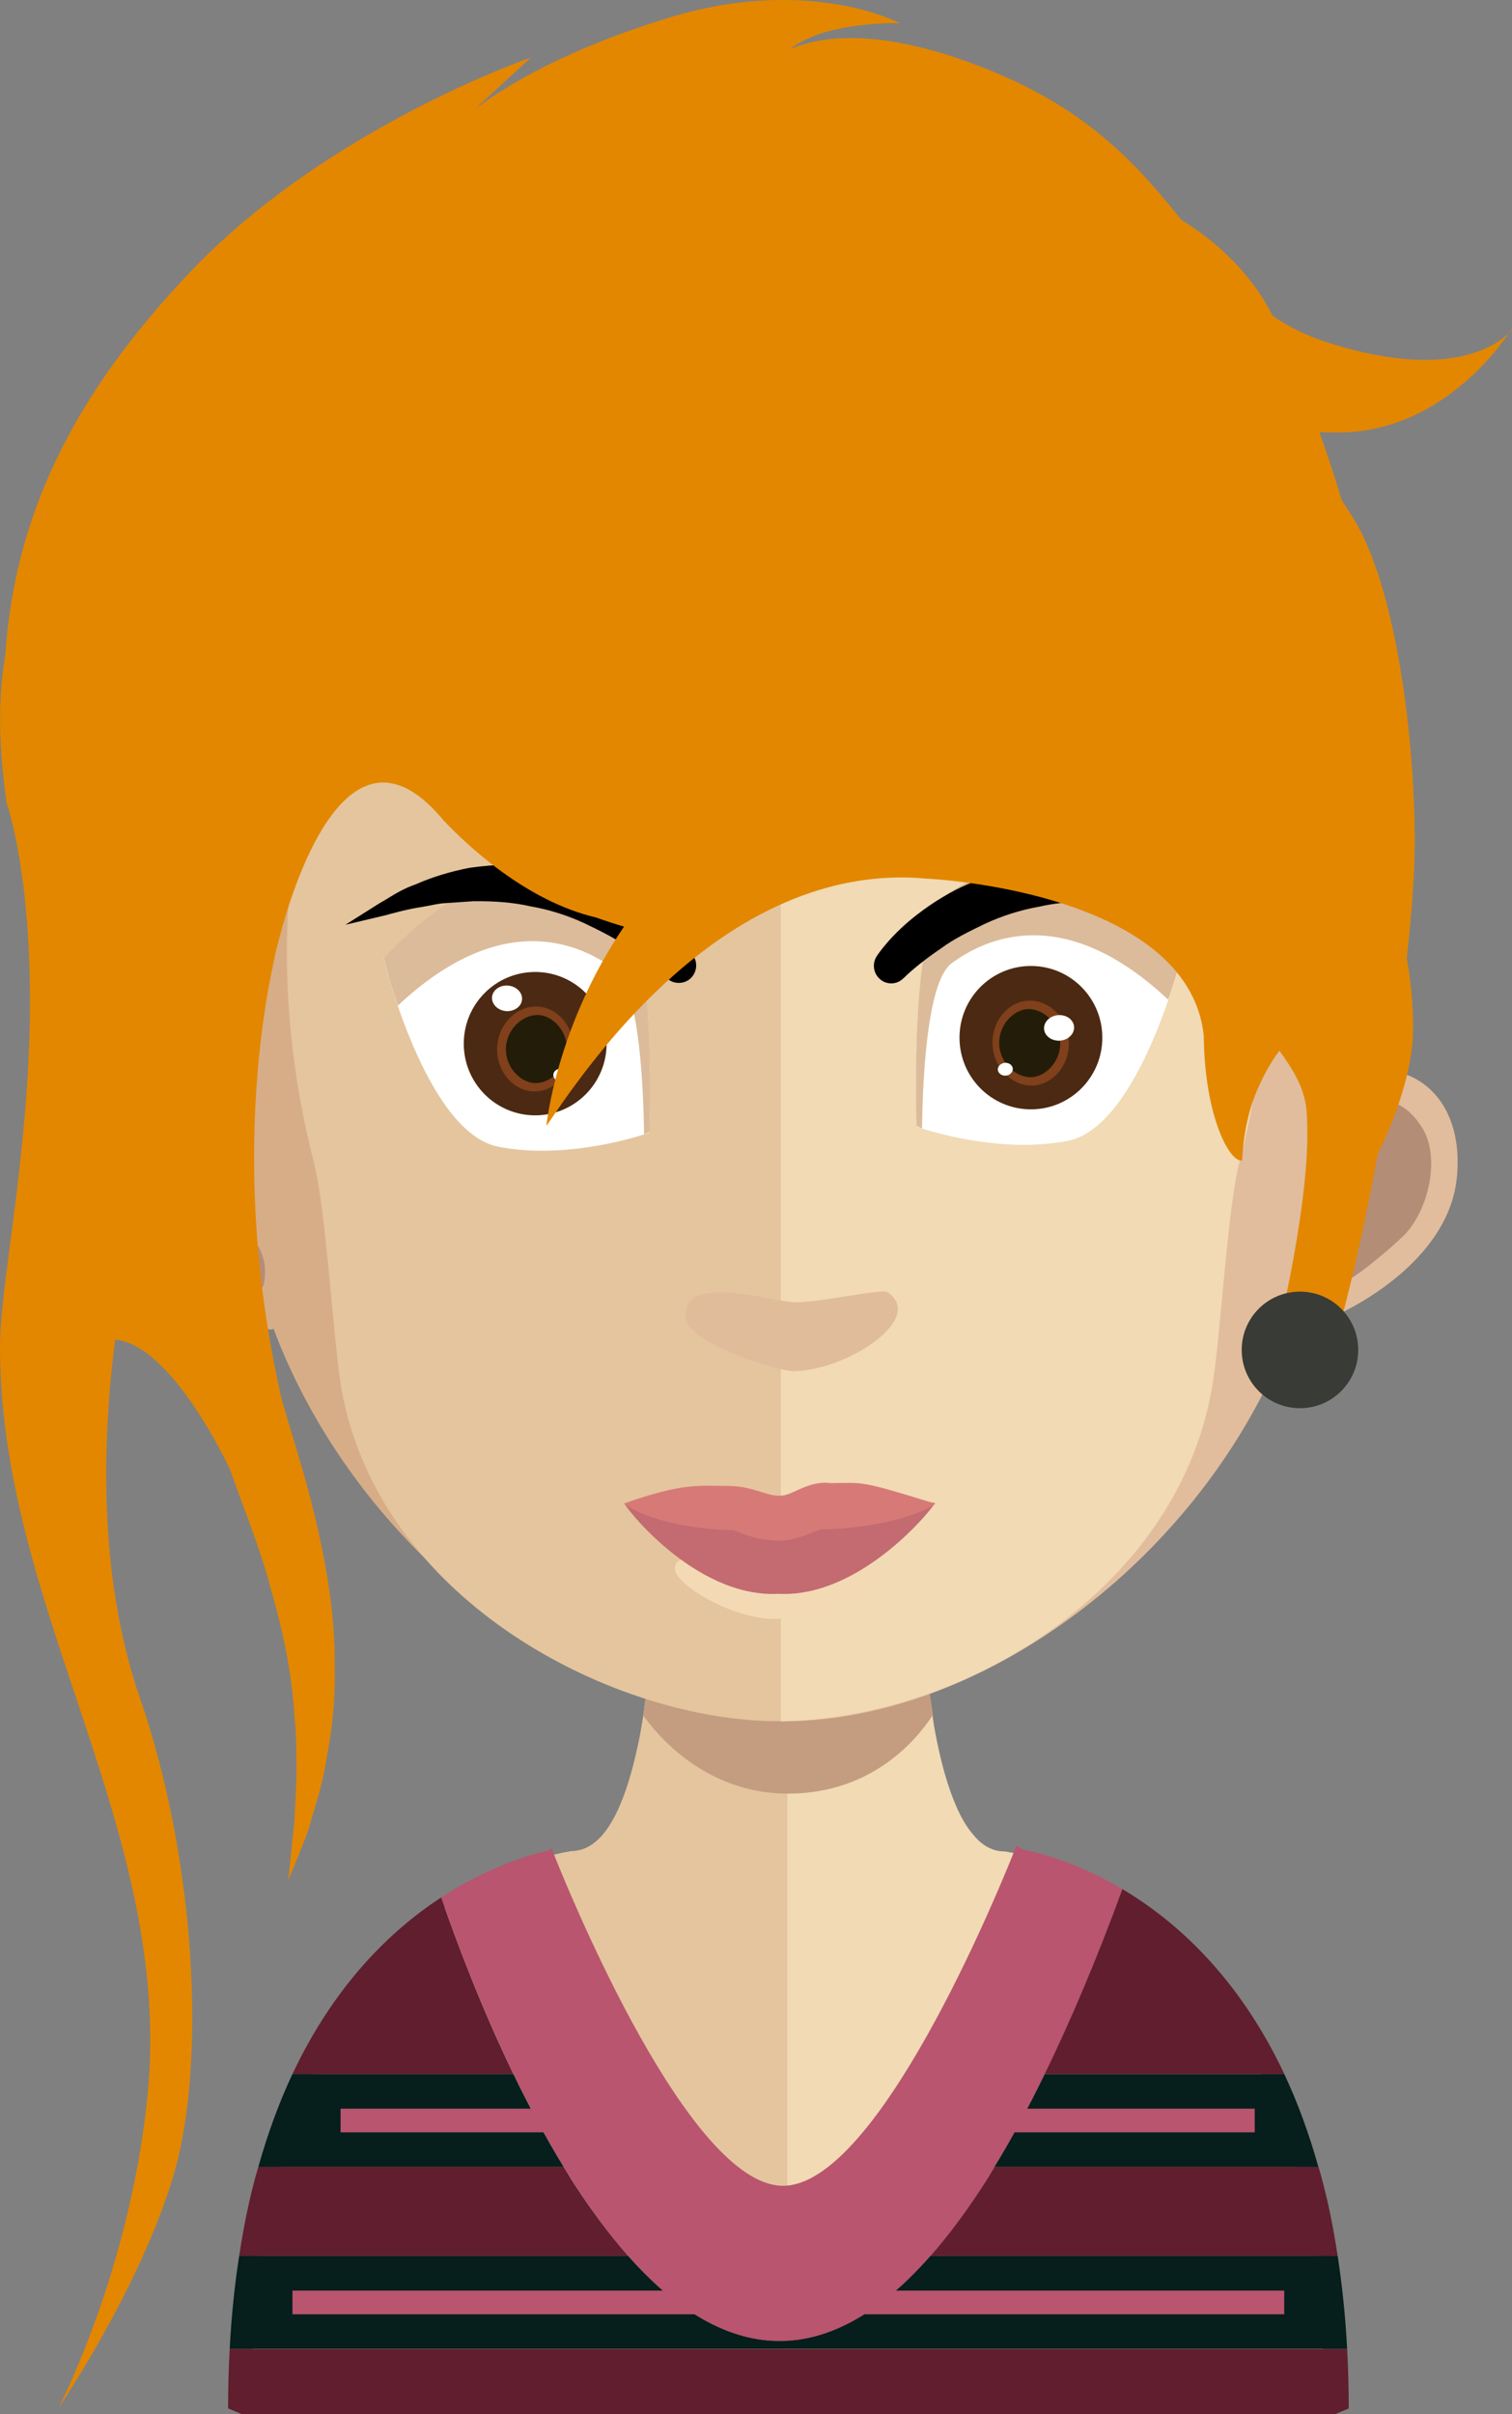 <?xml version="1.0" encoding="UTF-8"?><svg id="Layer_1" xmlns="http://www.w3.org/2000/svg" xmlns:xlink="http://www.w3.org/1999/xlink" viewBox="0 0 131.06 209.13"><rect x="0" y="0" width="131.06" height="209.13" fill="#808080" stroke="none"/><defs><style>.cls-1{fill:none;}.cls-2{clip-path:url(#clippath);}.cls-3{fill:#f1dab4;}.cls-4{fill:#e4c59e;}.cls-5{fill:#f3dab4;}.cls-6{fill:#fff;}.cls-7{fill:#7f401b;}.cls-8{fill:#c3977d;}.cls-9{fill:#c36b70;}.cls-10{fill:#b48d76;}.cls-11{fill:#b9556e;}.cls-12{fill:#c1967d;}.cls-13{fill:#e38700;}.cls-14{fill:#c49d80;}.cls-15{fill:#c5997d;}.cls-16{fill:#e1bd9d;}.cls-17{fill:#e0bc9b;}.cls-18{fill:#d7ad88;}.cls-19{fill:#dbbb9a;}.cls-20{fill:#d77a77;}.cls-21{fill:#231c08;}.cls-22{fill:#061e1c;}.cls-23{fill:#463216;}.cls-24{fill:#393b36;}.cls-25{fill:#4c2912;}.cls-26{fill:#601e2e;}</style><clipPath id="clippath"><rect class="cls-1" x="55.75" y="140.57" width="25.11" height="14.8"/></clipPath></defs><path class="cls-23" d="m54.29,41.5l-.2.2.03.07c.07-.1.1-.2.17-.27Z"/><path class="cls-4" d="m68.2,125.37v83.76H22.91c-.74-.31-1.11-.45-1.11-.45,0-7.67.8-14.12,2.15-19.56.52-2.15,1.14-4.14,1.81-5.97,1.58-4.31,3.52-7.81,5.6-10.65,5.53-7.52,12.05-10.44,15.58-11.53,1.6-.49,2.58-.61,2.58-.61.17,0,.32-.02.49-.05.78-.12,1.47-.55,2.1-1.23.52-.57.98-1.3,1.41-2.21.69-1.47,1.27-3.35,1.73-5.51.2-.84.34-1.7.49-2.62.21-1.55.43-3.16.63-4.87.06-1.03.17-2.03.29-3.1.4-5.13.51-10.73.51-16.04,0,0,6.09.63,11.02.63Z"/><path class="cls-3" d="m114.81,208.69s-.4.14-1.07.45h-45.53v-83.76h.12c4.9,0,11.05-.63,11.05-.63,0,5.28.11,10.81.52,15.93.11,1,.21,2.03.29,3.02.18,1.77.41,3.44.66,4.99v.03c.08.71.21,1.32.34,2,.44,2.18.98,4.08,1.64,5.62.44,1.04.94,1.92,1.52,2.58.44.55.94.97,1.49,1.2.38.18.78.26,1.21.26,0,0,1.73.21,4.36,1.24,5.33,2.09,14.29,7.57,19.43,21.55.68,1.83,1.29,3.82,1.81,5.97,1.35,5.43,2.15,11.88,2.15,19.56Z"/><g class="cls-2"><path class="cls-14" d="m80.86,148.52v.04c-1.14,1.76-4.98,6.82-12.57,6.82h-.07c-7.19-.04-11.39-5.24-12.46-6.78.22-1.54.44-3.15.63-4.84.07-.99.18-2.02.3-3.08,3.5.88,7.34,1.43,11.39,1.5h.15c4.2-.07,8.07-.66,11.69-1.61.11.99.22,2.02.29,3,.18,1.76.41,3.41.66,4.95"/></g><path class="cls-18" d="m67.7,29.91c-48,0-48.26,40.12-46.12,66.39-3.28-6.23-13.05-4.32-12.24,5.5.77,9.45,14.73,14.27,14.34,13.23,7.27,19.43,26.51,34.08,44.02,34.08h.37V29.91h-.37"/><path class="cls-10" d="m12.4,97.66c2.36-3.81,6.05-2.16,6.93-1.32.96.92,1.73,2.09,1.14,4.32-.33,1.28-1.66,1.39-1.36,3.3.37,2.16,1.36,2.27,1.95,2.78.55.48,1.25.84,1.59,1.76.37.92.41,1.87.22,2.71-.37,1.54-2.62.29-4.13-.37-1-.48-4.17-3.15-4.98-4.03-1.99-2.27-2.95-6.67-1.36-9.16"/><path class="cls-16" d="m67.95,29.91c48,0,48.26,40.12,46.15,66.39,3.28-6.23,13.01-4.32,12.2,5.5-.74,9.45-14.72,14.27-14.34,13.23-7.08,19.43-26.51,34.08-44.02,34.08h-.26l-.11-119.19h.37"/><path class="cls-10" d="m123.25,97.66c-2.36-3.81-6.01-2.16-6.93-1.32-.96.92-1.7,2.09-1.14,4.32.33,1.28,1.66,1.39,1.36,3.3-.37,2.16-1.36,2.27-1.92,2.78-.55.48-1.29.84-1.62,1.76-.33.92-.41,1.87-.22,2.71.37,1.54,2.62.29,4.13-.37,1.03-.48,4.17-3.15,4.98-4.03,2.03-2.27,2.95-6.67,1.36-9.16"/><path class="cls-4" d="m67.32,41.23c-15.78,0-27.35,4.58-34.32,13.59-9.77,12.64-9.4,31.91-5.82,45.76,1.11,4.25,1.7,15.65,2.43,19.82,3.43,18.72,24.11,28.69,37.71,28.69h.37V41.23h-.22"/><path class="cls-3" d="m101.6,54.87c-6.93-8.98-18.36-13.56-33.92-13.63v107.87c15.56-.18,34.17-11.1,37.34-28.69.77-4.18,1.33-15.57,2.43-19.82,3.61-13.81,3.98-33.05-5.86-45.73"/><path class="cls-1" d="m65.76,130.1c-.22-.04-.42-.08-.59-.11.2.04.4.08.59.11Z"/><path class="cls-1" d="m64.94,129.94c-.14-.03-.27-.06-.36-.08.12.03.24.05.36.08Z"/><path class="cls-8" d="m65.17,129.98c-.08-.02-.15-.03-.23-.05.07.02.14.03.23.05Z"/><path class="cls-8" d="m64.58,129.85c-.07-.02-.13-.04-.2-.06h0s.08.02.21.06Z"/><path class="cls-1" d="m24.66,74.86c-.43,1.43-.73,2.99-.93,4.66,0,0,.63-2.63,2.03-6.52-.6.83-1,1.5-1.1,1.86Z"/><path class="cls-1" d="m65.91,127.91c-.22-.04-.43-.08-.61-.12.21.04.41.09.61.12Z"/><path class="cls-1" d="m65.07,127.75c-.14-.03-.28-.06-.37-.08.12.03.24.06.37.08Z"/><path class="cls-12" d="m65.3,127.8c-.08-.02-.15-.03-.23-.05.08.02.14.03.23.05Z"/><path class="cls-12" d="m64.7,127.66c-.07-.02-.14-.04-.21-.06h0s.08.02.21.06Z"/><path class="cls-17" d="m59.43,114.09c-.19-3.83,7.03-1.4,9.41-1.28,1.88.1,7.6-1.21,8.09-.87,3.37,2.27-3.57,6.84-8.21,6.84-1.24,0-9.18-2.38-9.29-4.69Z"/><path class="cls-1" d="m66.01,129.68c-.22-.04-.43-.08-.61-.12.21.04.41.08.61.12Z"/><path class="cls-1" d="m65.17,129.52c-.14-.03-.28-.06-.37-.08.12.03.24.06.37.08Z"/><path class="cls-12" d="m65.4,129.57c-.08-.02-.15-.03-.23-.05.08.02.14.03.23.05Z"/><path class="cls-12" d="m64.8,129.43c-.07-.02-.14-.04-.21-.06h0s.08.02.21.06Z"/><path class="cls-1" d="m65.77,129.27c-.24-.04-.46-.08-.65-.12.22.05.44.09.65.12Z"/><path class="cls-1" d="m64.87,129.09c-.15-.03-.3-.07-.4-.09.13.03.26.06.4.09Z"/><path class="cls-8" d="m65.12,129.14c-.08-.02-.17-.03-.25-.05.08.02.15.03.25.05Z"/><path class="cls-8" d="m64.47,129c-.08-.02-.15-.04-.22-.06h0s.09.03.23.06Z"/><path class="cls-1" d="m65.58,128.64c-.24-.04-.46-.08-.65-.12.22.05.44.09.65.12Z"/><path class="cls-1" d="m64.68,128.46c-.15-.03-.3-.07-.4-.09.13.03.26.06.4.09Z"/><path class="cls-8" d="m64.93,128.51c-.08-.02-.17-.03-.25-.05.08.02.15.03.25.05Z"/><path class="cls-8" d="m64.29,128.37c-.08-.02-.15-.04-.22-.06h0s.09.03.23.06Z"/><path class="cls-1" d="m66.14,128.55c-.23-.04-.44-.08-.63-.12.21.05.42.09.63.12Z"/><path class="cls-1" d="m65.27,128.38c-.14-.03-.29-.06-.38-.09.13.03.25.06.38.09Z"/><path class="cls-8" d="m65.51,128.43c-.08-.02-.16-.03-.24-.05.08.02.15.03.24.05Z"/><path class="cls-8" d="m64.88,128.29c-.07-.02-.14-.04-.21-.06h0s.08.03.22.06Z"/><path class="cls-1" d="m63.78,134.93c-.22-.04-.43-.08-.6-.12.2.04.4.08.6.12Z"/><path class="cls-1" d="m62.95,134.76c-.14-.03-.28-.06-.37-.08.12.03.24.06.37.08Z"/><path class="cls-15" d="m63.18,134.81c-.08-.02-.15-.03-.23-.05.08.02.14.03.23.05Z"/><path class="cls-15" d="m62.58,134.68c-.07-.02-.14-.04-.21-.06h0s.08.02.21.06Z"/><path class="cls-1" d="m63.61,134.34c-.22-.04-.43-.08-.6-.12.2.04.4.08.6.12Z"/><path class="cls-1" d="m62.78,134.18c-.14-.03-.28-.06-.37-.08.12.03.24.06.37.08Z"/><path class="cls-15" d="m63.01,134.23c-.08-.02-.15-.03-.23-.05.08.02.14.03.23.05Z"/><path class="cls-15" d="m62.41,134.09c-.07-.02-.14-.04-.21-.06h0s.08.02.21.06Z"/><path class="cls-1" d="m64.12,134.26c-.22-.04-.41-.08-.58-.11.2.04.39.08.58.11Z"/><path class="cls-1" d="m63.32,134.1c-.13-.03-.27-.06-.35-.08.12.03.23.05.35.08Z"/><path class="cls-15" d="m63.54,134.15c-.07-.02-.15-.03-.22-.05.07.02.14.03.22.05Z"/><path class="cls-15" d="m62.96,134.02c-.07-.02-.13-.04-.2-.06h0s.08.02.21.06Z"/><path class="cls-5" d="m58.51,135.94c-.18-2.39,6.65.5,8.89.57,1.79.06,7.16-.35,7.66-.54,3.76-1.4-.21,3.99-7.77,4.27-3.47.14-8.68-2.85-8.78-4.3Z"/><path class="cls-9" d="m81.02,130.2c-4.33-.81-13.45.05-13.45.05-7.52,1.25-13.41-.08-13.45-.03-.18.02,6.01,8.22,13.35,7.85h0c7.34.38,13.73-7.85,13.56-7.87Z"/><path class="cls-20" d="m71.92,128.47c-1.95-.22-3.34,1.19-4.34,1.09-1.02.09-2.34-.81-4.3-.83-2.76-.03-4.11-.27-9.16,1.5.18.34,3.41,2.22,9.47,2.32.09,0,1.71.92,4.02.91,1.45,0,3.43-.97,3.51-.97,6.07-.09,9.77-1.9,9.94-2.23-6.67-2.07-6.14-1.8-9.14-1.78Z"/><path class="cls-6" d="m33.25,83.04s3.66,15.07,9.95,16.3c6.29,1.23,13.09-1.22,13.09-1.22,0,0,.65-17.71-2.57-20.02-3.22-2.32-10.63-5.68-20.47,4.94Z"/><path class="cls-19" d="m56.3,98.08s-.14.04-.47.18c-.08-5.43-.58-12.89-2.59-14.32-2.99-2.2-9.74-5.28-18.75,3.17-.82-2.33-1.23-4.1-1.23-4.1,9.86-10.64,17.28-7.29,20.47-4.96,3.22,2.32,2.57,20.05,2.57,20.05Z"/><ellipse class="cls-25" cx="46.39" cy="90.41" rx="6.19" ry="6.21"/><path class="cls-7" d="m46.1,94.54c-1.79-.15-3.16-1.96-3-3.95.16-1.99,1.81-3.54,3.6-3.39,1.79.15,3.16,1.95,3,3.94-.16,1.99-1.81,3.55-3.6,3.4Z"/><path class="cls-21" d="m46.26,93.82c-1.24-.11-2.53-1.47-2.4-3.16.14-1.69,1.63-2.83,2.88-2.73,1.24.11,2.53,1.48,2.39,3.17-.14,1.69-1.63,2.83-2.87,2.72Z"/><path class="cls-6" d="m45.25,86.59c-.05.61-.68,1.05-1.39,1-.72-.06-1.26-.61-1.21-1.21.05-.61.67-1.06,1.39-1,.72.06,1.26.6,1.21,1.21Z"/><path class="cls-6" d="m49.26,93.19c-.03.3-.34.53-.69.5-.36-.03-.63-.3-.61-.61.03-.3.34-.53.69-.5.36.03.63.3.61.61Z"/><path class="cls-6" d="m102.5,82.53s-3.66,15.07-9.95,16.3c-6.29,1.23-13.09-1.22-13.09-1.22,0,0-.65-17.71,2.57-20.02,3.22-2.32,10.63-5.68,20.47,4.94Z"/><path class="cls-19" d="m79.45,97.57s.14.04.47.18c.08-5.43.58-12.89,2.59-14.32,2.99-2.2,9.74-5.28,18.75,3.17.82-2.33,1.23-4.1,1.23-4.1-9.86-10.64-17.28-7.29-20.47-4.96-3.22,2.32-2.57,20.05-2.57,20.05Z"/><path class="cls-25" d="m83.17,89.89c0,3.43,2.77,6.21,6.19,6.21s6.19-2.78,6.19-6.21-2.77-6.21-6.19-6.21-6.19,2.78-6.19,6.21Z"/><path class="cls-7" d="m89.64,94.03c1.79-.15,3.16-1.96,3-3.95-.16-1.99-1.81-3.54-3.6-3.39-1.79.15-3.16,1.95-3,3.94.16,1.99,1.81,3.55,3.6,3.4Z"/><path class="cls-21" d="m89.49,93.31c1.24-.11,2.53-1.47,2.4-3.16-.14-1.69-1.63-2.83-2.88-2.73-1.24.11-2.53,1.48-2.39,3.17.14,1.69,1.63,2.83,2.87,2.72Z"/><path class="cls-6" d="m90.5,89.15c.05.61.68,1.05,1.39,1,.72-.06,1.26-.61,1.21-1.21-.05-.61-.67-1.06-1.39-1-.72.06-1.26.6-1.21,1.21Z"/><path class="cls-6" d="m86.49,92.68c.03.3.34.53.69.5.36-.03.63-.3.61-.61-.03-.3-.34-.53-.69-.5-.36.03-.63.3-.61.61Z"/><path d="m60.07,82.8c-.05-.07-1.19-1.81-3.52-3.61-1.46-1.12-2.89-1.98-4.38-2.62-1.81-.76-3.75-1.3-5.63-1.56-1.7-.19-3.59-.14-5.8.16-1.68.32-3.32.82-4.71,1.44-.99.34-1.78.82-2.41,1.21-.24.15-.46.28-.68.4l-3,1.89,3.46-.82c.16-.04.34-.09.52-.14.72-.19,1.61-.43,2.65-.58.24-.04.49-.09.75-.14.44-.09.89-.18,1.36-.2.52-.04,1.07-.07,1.63-.11l.73-.05c1.92-.02,3.54.12,4.97.45,1.57.27,3.19.78,4.67,1.47,1.4.67,2.74,1.34,3.79,2.11,2.11,1.42,3.29,2.6,3.3,2.61h0c.29.29.68.44,1.07.44.28,0,.57-.08.82-.24.7-.46.89-1.4.45-2.08l-.03-.05Z"/><path d="m103.11,78.22c-.2-.11-.42-.24-.66-.39-.63-.39-1.41-.87-2.38-1.2-1.42-.63-3.06-1.13-4.76-1.45-2.18-.29-4.07-.35-5.78-.15-1.87.26-3.82.8-5.63,1.56-1.46.63-2.94,1.51-4.38,2.62-2.29,1.76-3.43,3.47-3.51,3.6l-.02.03c-.39.6-.3,1.4.2,1.9.28.29.66.45,1.06.45h0c.4,0,.78-.16,1.06-.45h.01c.11-.12,1.25-1.24,3.3-2.62,1.03-.76,2.37-1.43,3.77-2.1,1.49-.69,3.1-1.2,4.7-1.48,1.42-.33,3.04-.47,4.93-.45l.76.05c.55.04,1.09.08,1.62.11.46.02.91.11,1.35.2.25.05.5.1.75.14,1.05.15,1.94.39,2.65.58.19.05.36.1.53.14l3.46.82-3.03-1.91Z"/><path class="cls-13" d="m131.06,28.54s-3.6,5.1-16.01,1.12c-1.82-.58-3.37-1.36-4.73-2.3-1.46-2.88-3.92-5.83-7.93-8.32-3.61-4.52-7.89-9.43-16.59-12.95-8.92-3.61-14.25-3.14-17.34-1.82,3.13-2.48,9.55-2.26,9.55-2.26,0,0-7.93-4.22-20.18-.43-8.61,2.66-13.76,5.69-16.65,7.86l4.83-4.45s-17.43,5.99-29.29,18.33C5.97,34.52,1.25,45.11.46,56.72c-.76,4.57-.46,8.67.12,12.85,0,0,3.37,9.37,1.4,28.8h0c-.73,7.86-1.98,14.38-1.98,18.29,0,22.91,15.11,41.89,12.78,64.96-1.54,15.21-7.72,27-7.72,27,0,0,7.08-10.41,9.98-20.17,2.89-9.76,1.93-27.33-2.9-41.33-3.4-9.86-3.44-21.01-2.16-31.07,4.96.42,9.93,11.19,9.93,11.19,1.14,3.17,2.32,6.16,3.2,9.06.83,2.95,1.59,5.73,1.97,8.38.23,1.33.35,2.61.43,3.83.14,1.24.18,2.4.17,3.52.09,2.2-.1,4.15-.16,5.77-.34,3.23-.53,5.08-.53,5.08,0,0,.18-.43.51-1.23.3-.83.87-2,1.37-3.59.43-1.59,1.12-3.51,1.45-5.82.45-2.29.76-4.94.69-7.85.07-4.04-.63-8.53-1.74-13.13-.4-1.64-.85-3.29-1.34-4.94-.12-.41-.24-.81-.36-1.22-.39-1.26-.76-2.52-1.13-3.79-4.19-18.1-1.92-32.56-.66-38.25,0,0,0,0,0-.01v-.02s.03-.12.07-.32c.02-.07.04-.16.06-.26.11-.45.28-1.14.52-1.99,0,0,0-.01,0-.02,1.63-5.8,6.32-18.66,14-9.39,2.04,2.16,7.15,7,13.23,8.43.82.29,1.63.56,2.43.79-5.91,8.7-6.73,17.27-6.73,17.27.27-.4.53-.76.79-1.15,12.55-18.34,24.63-20.98,32.09-20.28h0c.07,0,2,.09,4.76.52,3.4.53,8.04,1.58,11.93,3.64,2.44,1.29,4.58,2.97,5.94,5.16.78,1.25,1.3,2.67,1.47,4.28h0c.08,7.14,2.31,11.06,3.33,10.81,0,0,.05-3.24,1.32-6.13.66-1.51,1.3-2.57,1.91-3.36,1.22,1.65,2.2,3.31,2.35,5.18.29,3.5-.32,8.29-1.11,12.67-1.1,6.08-2.57,11.37-2.57,11.37l6.52-5.29c1.18-4.26,2.33-9.52,3.33-14.97,1.13-2.27,2-4.63,2.52-6.78.22-.9.37-1.76.46-2.55.05-.53.09-1.04.09-1.5,0-2.11-.19-4.14-.55-6.13.43-3.94.69-7.45.69-10.09,0-9.39-1.71-22.32-5.38-28.14-.34-.54-.65-1.02-.95-1.47-1.01-3.39-1.94-5.89-1.94-5.91.01,0,.16.04,1.71.04,9.56-.02,14.95-8.96,14.95-8.96Z"/><path class="cls-11" d="m89.14,160.31c.03.08-.53-.11-1.04-.41,0,0-9.4,24.29-17.74,28.75-.84.45-1.68.7-2.49.7-.81,0-1.64-.25-2.48-.7-8.28-4.45-17.6-28.57-17.6-28.57-.16.16-.26.25-.25.23-1.77.4-5.32,1.46-9.29,4.06,2.03,5.87,5.91,15.93,11.2,24.29,8.84,13.98,21.62,23.2,36.2,0,3.77-6.01,7.67-14.18,11.65-25-3.5-2.08-6.54-2.98-8.15-3.34Z"/><path class="cls-1" d="m86.2,187.72h-37.34c.19.31.38.63.58.94,1.55,2.46,3.23,4.76,5.02,6.77h26.2c1.64-1.86,3.3-4.09,4.98-6.77.19-.3.38-.63.57-.94Z"/><path class="cls-26" d="m38.24,164.37c-4.36,2.85-9.24,7.56-12.89,15.3h19.15c-2.8-5.79-4.93-11.45-6.26-15.3Z"/><path class="cls-26" d="m85.64,188.66c-1.69,2.68-3.35,4.91-4.98,6.77h35.29c-.25-1.65-.54-3.22-.88-4.72-.16-.71-.34-1.38-.51-2.05-.08-.32-.18-.62-.27-.94h-28.08c-.19.31-.38.64-.57.94Z"/><path class="cls-26" d="m97.29,163.65c-2.27,6.18-4.52,11.47-6.73,16.01h20.76c-3.97-8.42-9.4-13.26-14.03-16.01Z"/><path class="cls-26" d="m49.44,188.66c-.2-.31-.38-.62-.58-.94h-26.47c-.09.31-.18.61-.27.94-.18.67-.35,1.35-.51,2.05-.34,1.5-.63,3.08-.88,4.72h33.72c-1.78-2.01-3.46-4.32-5.02-6.77Z"/><path class="cls-26" d="m19.78,208.64s.4.17,1.15.48h94.84c.74-.31,1.14-.48,1.14-.48,0-1.78-.05-3.5-.14-5.15H19.91c-.09,1.65-.14,3.37-.14,5.15Z"/><path class="cls-22" d="m44.5,179.67h-19.15c-1.12,2.38-2.12,5.06-2.96,8.05h26.47c-1.59-2.6-3.05-5.34-4.36-8.05Z"/><path class="cls-22" d="m114.28,187.72c-.84-2.99-1.84-5.67-2.96-8.05h-20.76c-1.47,3.02-2.92,5.69-4.36,8.05h28.08Z"/><path class="cls-22" d="m80.65,195.43c-10.02,11.39-19,8.12-26.2,0H20.73c-.39,2.51-.67,5.18-.82,8.05h96.86c-.15-2.87-.44-5.55-.82-8.05h-35.29Z"/><path class="cls-24" d="m117.73,116.94c0,2.79-2.26,5.05-5.05,5.05s-5.05-2.26-5.05-5.05,2.26-5.05,5.05-5.05,5.05,2.26,5.05,5.05Z"/><rect class="cls-11" x="29.52" y="182.67" width="24.94" height="2.05"/><rect class="cls-11" x="83.82" y="182.67" width="24.94" height="2.05"/><rect class="cls-11" x="25.35" y="198.43" width="85.97" height="2.05"/></svg>